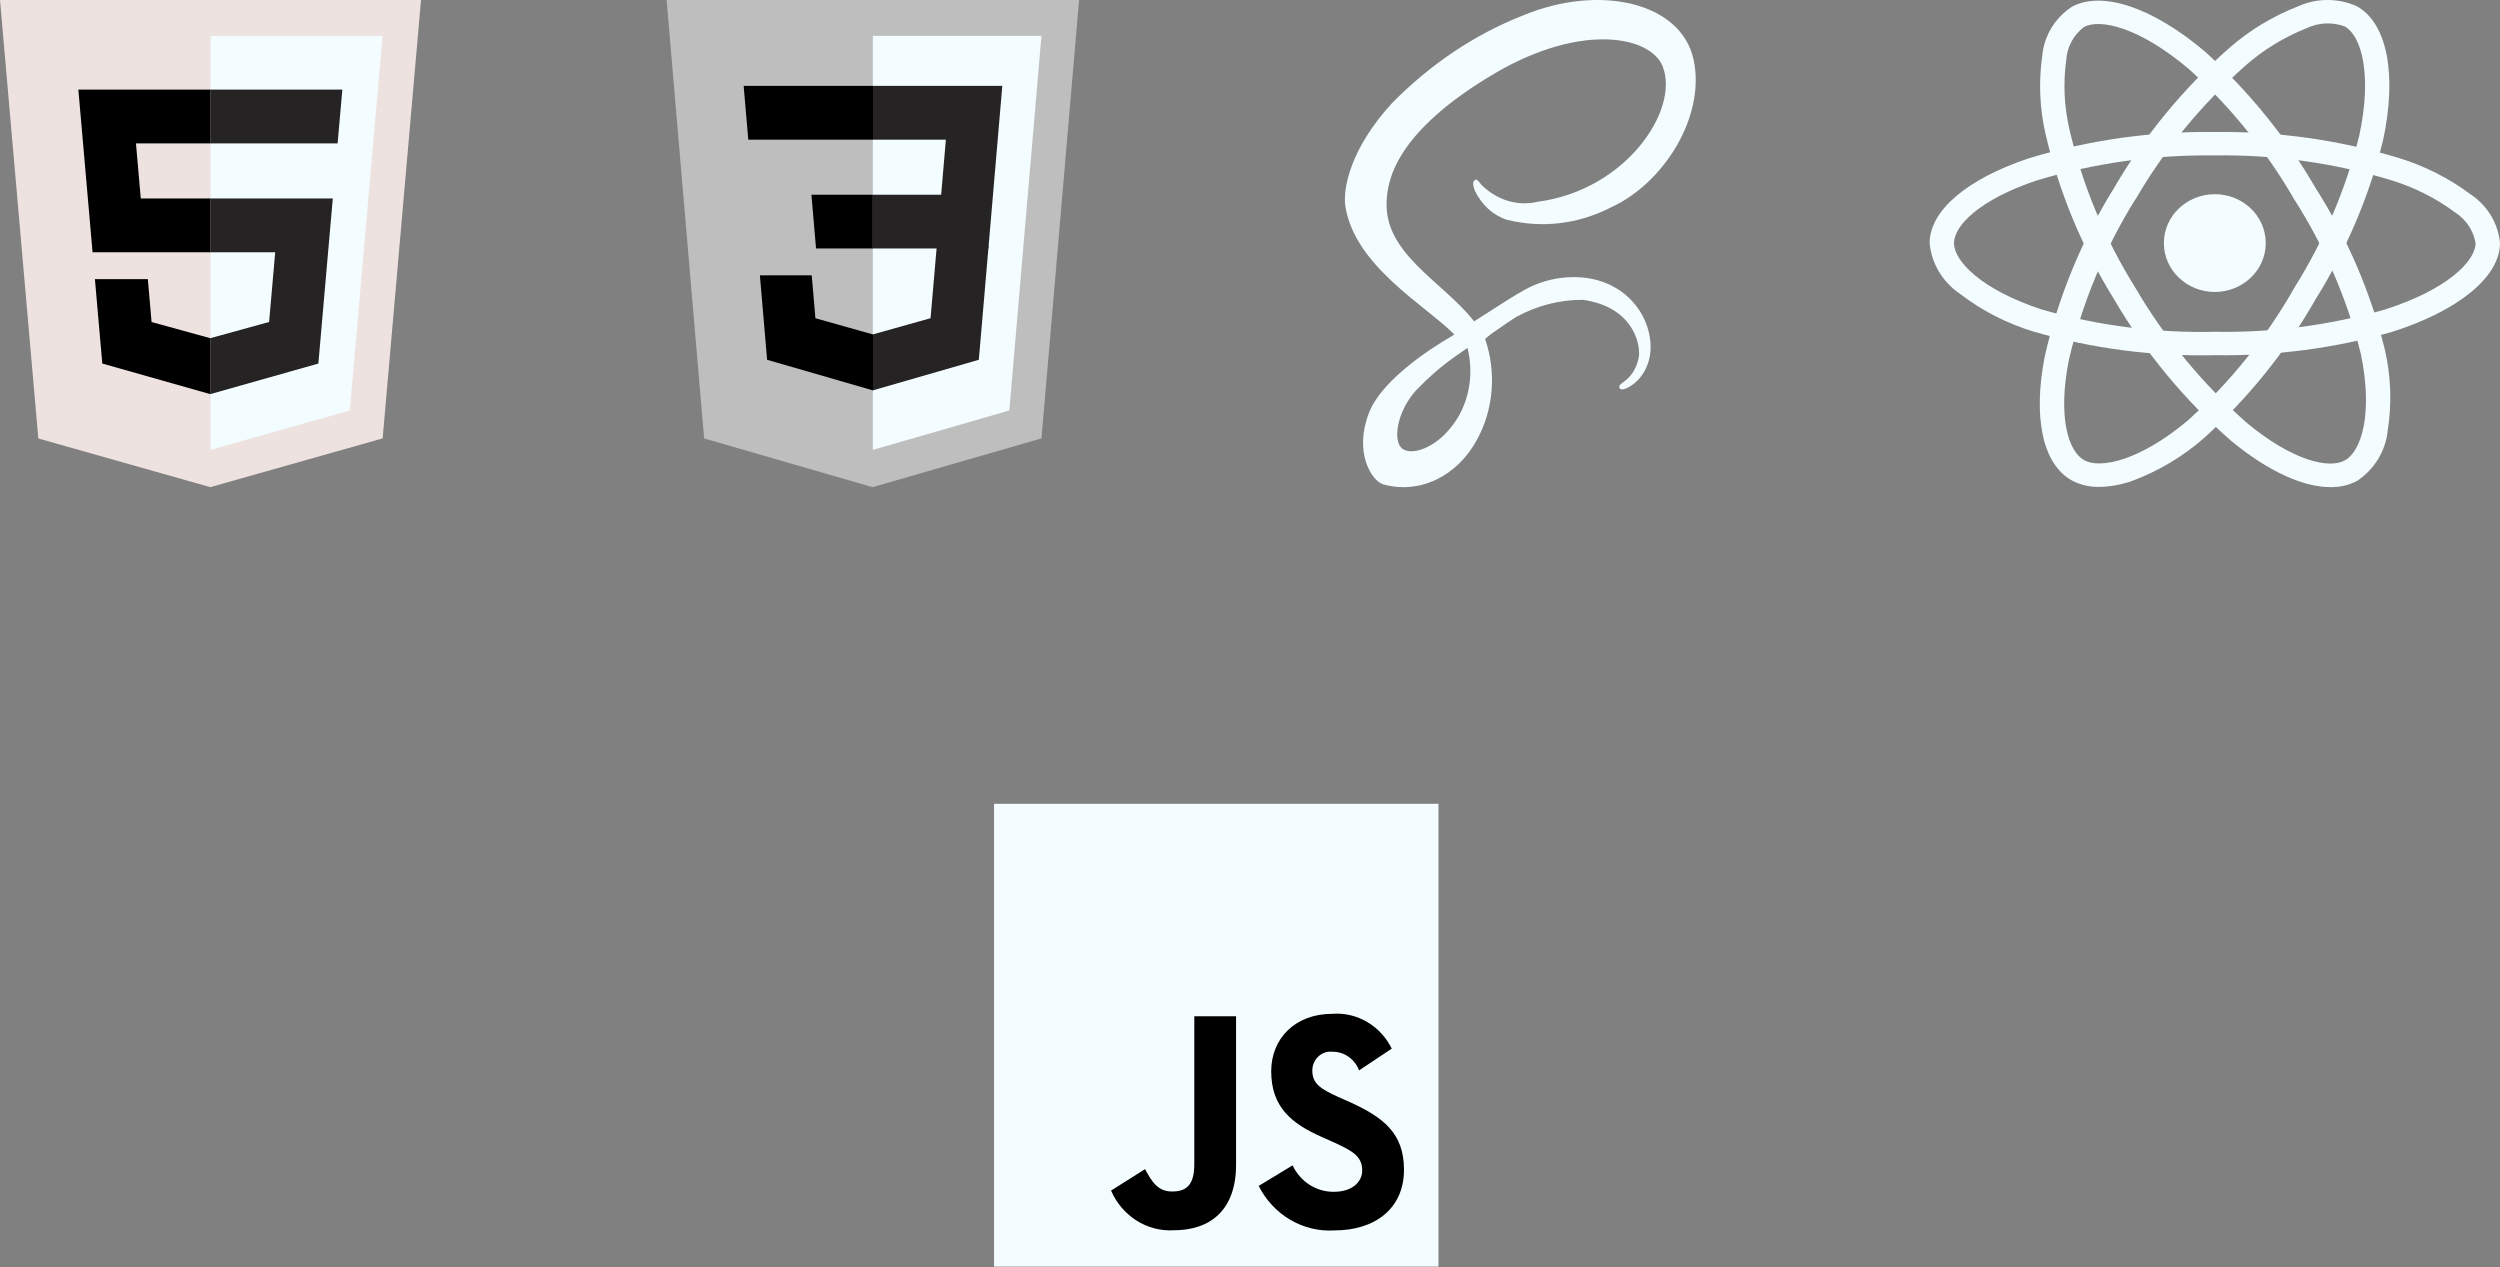 <svg width="221" height="112" viewBox="0 0 221 112" fill="none" xmlns="http://www.w3.org/2000/svg">
<rect x="0" y="0" width="221" height="112" fill="#808080" stroke="none"/>
<path d="M3.387 38.759L0 0H37.217L33.826 38.753L18.586 43.064L3.387 38.759Z" fill="#EDE2DF"/>
<path d="M18.609 39.77L30.924 36.286L33.821 3.17H18.609V39.77Z" fill="#F3FCFF"/>
<path d="M18.609 17.544H12.444L12.019 12.676H18.609V7.922H18.592H6.927L7.038 9.198L8.182 22.298H18.609V17.544Z" fill="black"/>
<path d="M18.609 29.89L18.588 29.896L13.399 28.467L13.068 24.676H10.546H8.39L9.043 32.138L18.588 34.842L18.609 34.836V29.89Z" fill="black"/>
<path d="M18.591 17.544V22.298H24.328L23.789 28.464L18.591 29.894V34.84L28.144 32.138L28.213 31.335L29.307 18.82L29.422 17.544H28.166H18.591Z" fill="#252323"/>
<path d="M18.591 7.922V10.875V12.665V12.676H29.83H29.846L29.939 11.608L30.151 9.198L30.263 7.922H18.591Z" fill="#252323"/>
<path d="M62.245 38.759L58.928 0H95.389L92.067 38.753L77.136 43.064L62.245 38.759Z" fill="#BEBEBE"/>
<path d="M77.158 39.77L89.224 36.286L92.063 3.17H77.158V39.77Z" fill="#F3FCFF"/>
<path d="M77.158 17.212H83.199L83.615 12.344H77.158V7.59H77.174H88.604L88.495 8.865L87.374 21.966H77.158V17.212Z" fill="#252323"/>
<path d="M77.186 29.557L77.165 29.563L72.082 28.133L71.757 24.342H69.286H67.174L67.814 31.806L77.164 34.51L77.186 34.503V29.557Z" fill="black"/>
<path d="M82.811 21.763L82.261 28.128L77.17 29.559V34.505L86.528 31.804L86.597 31.002L87.39 21.763H82.811Z" fill="#252323"/>
<path d="M77.174 7.59V10.543V12.332V12.344H66.163H66.148L66.056 11.275L65.848 8.865L65.739 7.59H77.174Z" fill="black"/>
<path d="M77.157 17.212V20.165V21.954V21.966H72.152H72.138L72.046 20.897L71.839 18.487L71.73 17.212H77.157Z" fill="black"/>
<path d="M195.79 25.809C198.276 25.809 200.292 23.875 200.292 21.488C200.292 19.102 198.276 17.167 195.79 17.167C193.304 17.167 191.288 19.102 191.288 21.488C191.288 23.875 193.304 25.809 195.79 25.809Z" fill="#F3FCFF"/>
<path d="M195.79 31.398C190.379 31.523 184.981 30.823 179.799 29.323C177.405 28.595 175.173 27.448 173.214 25.939C172.467 25.424 171.844 24.759 171.389 23.991C170.935 23.223 170.658 22.37 170.58 21.49C170.58 18.633 173.85 15.833 179.328 14.001C184.648 12.377 190.207 11.59 195.79 11.671C201.298 11.597 206.782 12.369 212.036 13.959C214.341 14.665 216.498 15.757 218.407 17.184C219.142 17.676 219.755 18.316 220.203 19.06C220.651 19.804 220.923 20.634 221 21.49C221 24.459 217.345 27.469 211.456 29.339C206.374 30.79 201.091 31.484 195.79 31.398ZM195.79 13.738C190.449 13.669 185.131 14.417 180.035 15.954C174.993 17.642 172.733 19.952 172.733 21.485C172.733 23.089 175.162 25.611 180.496 27.362C185.454 28.789 190.616 29.453 195.79 29.33C200.861 29.417 205.917 28.759 210.781 27.377C216.318 25.616 218.839 23.091 218.839 21.49C218.748 20.941 218.54 20.416 218.227 19.948C217.914 19.48 217.503 19.079 217.02 18.771C215.313 17.504 213.386 16.537 211.328 15.912C206.302 14.398 201.057 13.664 195.79 13.738Z" fill="#F3FCFF"/>
<path d="M185.562 43.041C184.722 43.06 183.891 42.864 183.156 42.474C180.577 41.047 179.684 36.929 180.766 31.459C181.96 26.224 184.027 21.208 186.889 16.606C189.573 11.99 193.01 7.815 197.068 4.241C198.857 2.676 200.92 1.428 203.162 0.554C203.973 0.189 204.858 0 205.753 0C206.649 0 207.533 0.189 208.344 0.554C211.026 2.037 211.913 6.579 210.662 12.409C209.432 17.361 207.418 22.102 204.691 26.467C202.101 31.029 198.772 35.167 194.83 38.727C192.977 40.353 190.826 41.636 188.486 42.511C187.549 42.844 186.561 43.024 185.562 43.041ZM188.754 17.633C186.025 22.039 184.043 26.835 182.884 31.839C181.888 36.878 182.844 39.908 184.234 40.678C185.675 41.479 189.172 40.72 193.418 37.159C197.182 33.749 200.359 29.788 202.831 25.423C205.443 21.25 207.375 16.717 208.559 11.982C209.736 6.495 208.719 3.135 207.275 2.336C206.734 2.137 206.155 2.048 205.576 2.074C204.997 2.101 204.43 2.242 203.911 2.49C201.915 3.28 200.08 4.403 198.491 5.805C194.613 9.229 191.331 13.225 188.767 17.643L188.754 17.633Z" fill="#F3FCFF"/>
<path d="M206.012 43.062C203.572 43.062 200.473 41.645 197.246 38.981C193.117 35.375 189.622 31.151 186.897 26.473C184.072 21.934 182.02 16.991 180.822 11.831C180.302 9.56 180.206 7.22 180.537 4.917C180.614 4.063 180.885 3.235 181.331 2.492C181.777 1.75 182.388 1.11 183.12 0.618C185.797 -0.87 190.34 0.66 194.977 4.611C198.832 8.106 202.105 12.148 204.683 16.596C207.507 21.029 209.58 25.863 210.824 30.92C211.366 33.274 211.45 35.703 211.07 38.086C210.98 38.965 210.693 39.815 210.229 40.577C209.764 41.339 209.134 41.996 208.38 42.502C207.657 42.887 206.839 43.081 206.012 43.062ZM188.761 25.432C191.375 29.903 194.713 33.945 198.651 37.409C202.701 40.753 205.913 41.472 207.294 40.693C208.735 39.889 209.797 36.608 208.702 31.3C207.503 26.473 205.515 21.858 202.812 17.626C200.352 13.369 197.228 9.499 193.548 6.149C189.183 2.43 185.642 1.598 184.2 2.4C183.75 2.751 183.381 3.187 183.116 3.682C182.851 4.176 182.696 4.718 182.66 5.273C182.374 7.327 182.467 9.413 182.936 11.435C184.089 16.37 186.056 21.096 188.763 25.436L188.761 25.432Z" fill="#F3FCFF"/>
<path d="M87.874 71.057H127.16V111.968H87.874V71.057Z" fill="#F3FCFF"/>
<path d="M114.264 103.018C114.599 103.726 115.119 104.321 115.764 104.735C116.41 105.148 117.154 105.364 117.912 105.356C119.442 105.356 120.419 104.56 120.419 103.456C120.419 102.141 119.415 101.671 117.731 100.904L116.808 100.492C114.142 99.31 112.374 97.83 112.374 94.7C112.374 91.817 114.479 89.621 117.78 89.621C118.849 89.541 119.917 89.79 120.85 90.337C121.784 90.885 122.542 91.707 123.03 92.7L120.144 94.621C119.956 94.129 119.629 93.707 119.206 93.413C118.783 93.118 118.284 92.965 117.775 92.973C117.553 92.95 117.328 92.975 117.116 93.047C116.904 93.119 116.709 93.237 116.543 93.392C116.376 93.547 116.243 93.736 116.151 93.948C116.059 94.159 116.01 94.389 116.008 94.621C116.008 95.774 116.694 96.242 118.278 96.959L119.202 97.371C122.339 98.772 124.112 100.2 124.112 103.41C124.112 106.871 121.501 108.767 117.995 108.767C116.629 108.858 115.267 108.535 114.073 107.837C112.879 107.14 111.905 106.097 111.267 104.836L114.264 103.018ZM101.223 103.351C101.803 104.422 102.33 105.328 103.598 105.328C104.811 105.328 105.577 104.834 105.577 102.913V89.84H109.268V102.964C109.268 106.944 107.023 108.756 103.756 108.756C102.601 108.822 101.453 108.522 100.465 107.896C99.477 107.27 98.693 106.347 98.218 105.249L101.223 103.351Z" fill="black"/>
<path d="M134.622 25.715C133.988 26.055 133.293 26.498 131.902 27.39C131.374 27.736 130.823 28.082 130.31 28.409C130.275 28.367 130.238 28.315 130.202 28.272C127.451 24.839 122.361 22.414 122.578 17.803C122.658 16.123 123.152 11.714 132.351 6.36C139.922 2.003 145.946 3.21 146.987 5.887C148.482 9.704 143.758 16.805 135.939 17.835C135.074 18.04 134.18 18.016 133.324 17.763C132.468 17.51 131.671 17.036 130.993 16.376C130.579 15.851 130.517 15.82 130.364 15.925C130.113 16.079 130.275 16.555 130.364 16.827C130.663 17.457 131.066 18.012 131.551 18.457C132.036 18.902 132.592 19.23 133.187 19.42C136.264 20.196 139.472 19.825 142.359 18.359C147.097 16.217 150.797 10.264 149.713 5.273C148.625 0.213 141.432 -1.456 134.626 1.367C130.364 3.044 126.426 5.685 123.036 9.137C119.287 13.232 118.693 16.792 118.936 18.282C119.809 23.573 126.056 27.017 128.561 29.568C128.429 29.653 128.318 29.722 128.219 29.788C126.969 30.513 122.204 33.421 121.016 36.497C119.668 39.983 121.233 42.481 122.266 42.817C123.824 43.253 125.46 43.109 126.944 42.407C128.429 41.705 129.689 40.479 130.548 38.901C131.277 37.592 131.725 36.096 131.854 34.541C131.982 32.987 131.787 31.419 131.285 29.971C131.581 29.696 131.897 29.45 132.229 29.237C132.867 28.797 133.475 28.363 134.014 28.027C135.86 27.017 137.875 26.497 139.914 26.504C144.194 27.093 145.039 30.21 144.877 31.523C144.801 31.989 144.641 32.431 144.406 32.818C144.172 33.206 143.87 33.53 143.519 33.769C143.222 33.989 143.123 34.063 143.15 34.22C143.185 34.451 143.329 34.441 143.581 34.399C144.224 34.162 144.79 33.703 145.206 33.083C145.622 32.463 145.867 31.71 145.909 30.924C146.041 27.845 143.527 24.468 139.076 24.498C137.743 24.501 136.423 24.808 135.191 25.402C134.994 25.498 134.802 25.6 134.615 25.71L134.622 25.715ZM128.26 37.783C126.839 39.589 124.861 40.271 124.007 39.693C123.084 39.078 123.449 36.407 125.193 34.496C126.227 33.409 127.343 32.436 128.529 31.588C128.736 31.434 129.042 31.231 129.41 30.972C129.473 30.93 129.509 30.909 129.509 30.909L129.725 30.755C130.036 31.973 130.064 33.266 129.807 34.5C129.55 35.735 129.016 36.868 128.26 37.783Z" fill="#F3FCFF"/>
</svg>
